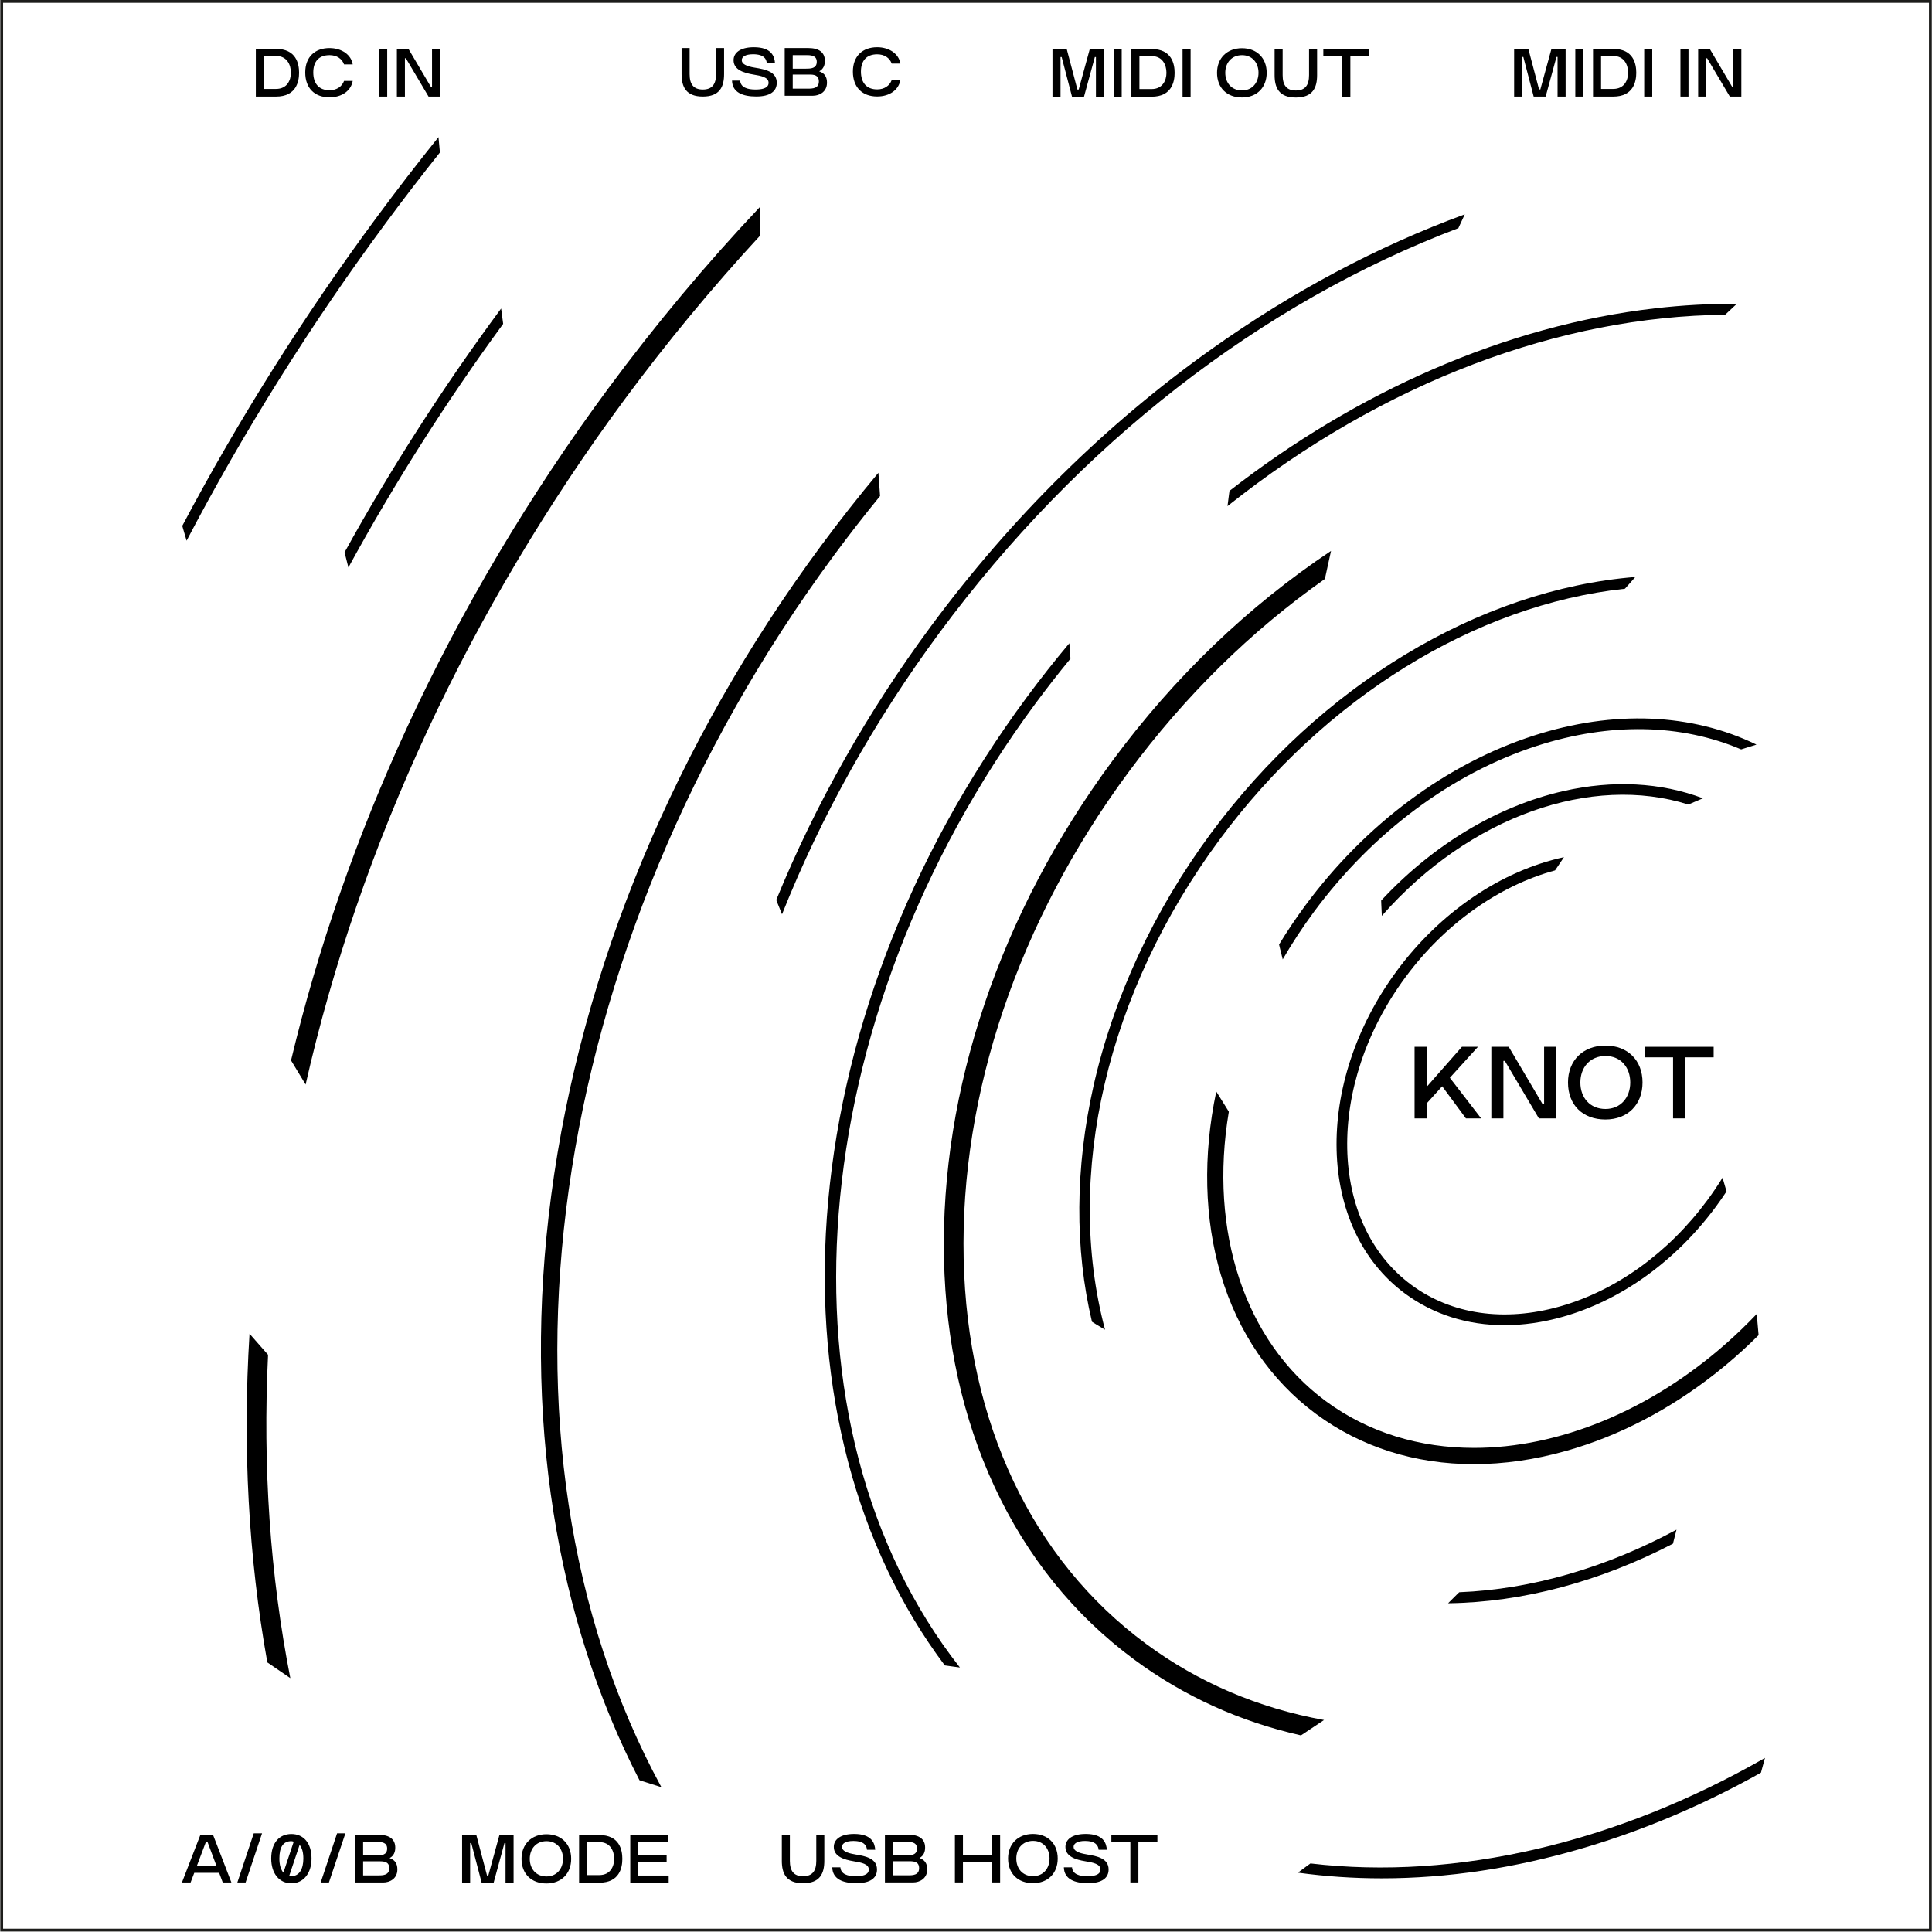 <?xml version="1.0" encoding="UTF-8" standalone="no"?>
<!-- Generator: Adobe Illustrator 28.0.0, SVG Export Plug-In . SVG Version: 6.00 Build 0)  -->

<svg
   version="1.1"
   x="0px"
   y="0px"
   viewBox="0 0 226.772 226.772"
   xml:space="preserve"
   id="svg41"
   sodipodi:docname="6x6-chaos-front.svg"
   width="60mm"
   height="60mm"
   inkscape:version="1.3.2 (091e20e, 2023-11-25, custom)"
   xmlns:inkscape="http://www.inkscape.org/namespaces/inkscape"
   xmlns:sodipodi="http://sodipodi.sourceforge.net/DTD/sodipodi-0.dtd"
   xmlns="http://www.w3.org/2000/svg"
   xmlns:svg="http://www.w3.org/2000/svg"><defs
   id="defs41" /><sodipodi:namedview
   id="namedview41"
   pagecolor="#ffffff"
   bordercolor="#000000"
   borderopacity="0.25"
   inkscape:showpageshadow="2"
   inkscape:pageopacity="0.0"
   inkscape:pagecheckerboard="0"
   inkscape:deskcolor="#d1d1d1"
   inkscape:zoom="2.413588"
   inkscape:cx="180.2296"
   inkscape:cy="138.59035"
   inkscape:window-width="1920"
   inkscape:window-height="1137"
   inkscape:window-x="1912"
   inkscape:window-y="-8"
   inkscape:window-maximized="1"
   inkscape:current-layer="svg41"
   inkscape:document-units="mm" />
<style
   type="text/css"
   id="style1">
	.st0{fill:#1D1D1B;}
</style>

<g
   id="g42"
   transform="matrix(1.333,0,0,1.333,-0.011,2.1026043e-4)"><g
     id="Layer_1">
	<path
   d="m 148.676,70.842 c -8.486,-2.684 -19.226,0.978 -26.99,9.801 l -0.046,-0.975 -0.014,-0.368 c 4.545,-4.898 10.205,-8.307 16.032,-9.639 4.381,-1.001 8.609,-0.767 12.301,0.632"
   id="path1" />
	<path
   d="m 96.161,116.385 c -1.528,-6.413 -1.485,-13.568 0.135,-20.763 1.749,-7.772 5.324,-15.464 10.339,-22.246 9.625,-13.018 23.596,-21.456 37.374,-22.572 l -0.586,0.665 -0.334,0.371 C 129.905,53.25 116.627,61.451 107.395,73.938 97.47,87.361 93.701,103.491 97.312,117.086 l -0.805,-0.483 -0.345,-0.217"
   id="path2" />
	<path
   d="m 114.564,152.809 0.821,-0.547 1.212,-0.807 c -5.809,-1.055 -11.085,-3.312 -15.681,-6.711 -10.031,-7.417 -15.732,-19.459 -16.053,-33.908 -0.322,-14.532 4.83,-29.743 14.506,-42.831 4.957,-6.705 10.767,-12.423 17.288,-17.018 0.004,-0.003 0.009,-0.006 0.013,-0.009 l 0.264,-1.205 0.277,-1.265 c -7.306,4.873 -13.777,11.086 -19.235,18.467 -9.904,13.395 -15.176,28.986 -14.845,43.9 0.161,7.279 1.65,14.004 4.425,19.989 2.882,6.217 7.031,11.355 12.33,15.273 4.352,3.217 9.282,5.458 14.678,6.672"
   id="path3" />
	<path
   d="m 83.203,146.648 c -7.789,-10.367 -11.473,-24.339 -10.385,-39.472 0.555,-7.717 2.31,-15.521 5.216,-23.194 3.006,-7.937 7.175,-15.538 12.39,-22.591 1.197,-1.619 2.456,-3.217 3.744,-4.75 l 0.05,0.655 0.05,0.702 c -1.058,1.287 -2.094,2.613 -3.085,3.954 -20.591,27.85 -23.388,63.548 -6.649,84.88 l -0.79,-0.107 -0.542,-0.077"
   id="path4" />
	<path
   d="M 128.424,20.089 C 111.016,26.686 94.997,39.127 82.738,55.708 77,63.469 72.334,71.812 68.87,80.507 l -0.369,-0.908 -0.139,-0.357 c 3.454,-8.44 8.032,-16.542 13.617,-24.095 7.081,-9.578 15.404,-17.796 24.736,-24.426 7.119,-5.058 14.588,-9.029 22.274,-11.849"
   id="path5" />
	<path
   d="m 56.316,156.756 c -3.674,-7.113 -6.216,-15.022 -7.563,-23.53 -1.412,-8.923 -1.482,-18.33 -0.209,-27.961 2.641,-19.976 10.867,-39.773 23.789,-57.25 1.607,-2.174 3.297,-4.322 5.022,-6.384 l 0.112,1.546 0.035,0.5 c -1.381,1.689 -2.733,3.427 -4.03,5.181 C 47.898,83.45 41.778,127.058 58.246,157.371 l -1.658,-0.524 -0.272,-0.091"
   id="path6" />
	<path
   d="m 25.635,93.373 c 2.366,-9.894 5.794,-19.738 10.2,-29.285 4.808,-10.417 10.784,-20.485 17.763,-29.924 4.13,-5.585 8.611,-10.946 13.32,-15.934 l 0.018,2.055 -0.002,0.466 C 62.727,25.307 58.715,30.158 54.992,35.194 41.393,53.586 31.686,74.439 26.919,95.498 l -1.093,-1.81 -0.191,-0.314"
   id="path7" />
	<path
   d="m 30.349,48.634 c 4.082,-7.397 8.7,-14.59 13.786,-21.468 l 0.149,1.12 0.03,0.232 c -5.072,6.933 -9.622,14.108 -13.627,21.449"
   id="path8" />
	<path
   d="m 16.06,46.302 c 4.968,-9.387 10.735,-18.538 17.149,-27.214 1.75,-2.367 3.57,-4.727 5.41,-7.016 l 0.103,1.104 0.019,0.256 c -1.623,2.037 -3.225,4.125 -4.772,6.218 C 27.386,28.554 21.488,37.961 16.44,47.609 l -0.307,-1.045 -0.073,-0.262"
   id="path9" />
	<path
   d="m 152.037,104.909 c -0.298,0.453 -0.61,0.901 -0.936,1.343 -3.548,4.799 -8.336,8.243 -13.483,9.697 -1.752,0.495 -3.476,0.74 -5.135,0.74 -3.255,1.5e-4 -6.263,-0.943 -8.761,-2.789 -7.745,-5.726 -8.066,-18.475 -0.714,-28.418 3.814,-5.159 9.178,-8.805 14.714,-10.004 l -0.525,0.784 -0.26,0.38 c -4.963,1.35 -9.717,4.732 -13.169,9.401 -7.042,9.524 -6.81,21.68 0.516,27.096 3.53,2.61 8.175,3.285 13.077,1.9 4.946,-1.397 9.556,-4.718 12.98,-9.349 0.48,-0.649 0.929,-1.313 1.345,-1.989"
   id="path10" />
	<path
   d="m 153.324,65.988 c -5.283,-2.256 -11.561,-2.384 -17.969,-0.317 -7.483,2.413 -14.461,7.606 -19.648,14.622 -0.995,1.346 -1.919,2.754 -2.748,4.185 l -0.239,-0.956 -0.083,-0.353 c 0.714,-1.174 1.489,-2.327 2.31,-3.438 5.304,-7.174 12.448,-12.486 20.118,-14.959 7.027,-2.266 13.918,-1.974 19.608,0.794"
   id="path11" />
	<path
   d="m 128.501,140.203 c 6.393,-0.256 12.947,-2.173 19.131,-5.507 l -0.313,1.233 c -6.416,3.325 -13.204,5.16 -19.8,5.245 l 0.746,-0.743 0.236,-0.228"
   id="path12" />
	<path
   d="m 115.4,164.086 c 12.855,1.512 27.002,-1.824 40.022,-9.293 l -0.355,1.301 c -5.07,2.841 -10.311,5.064 -15.667,6.642 -6.017,1.772 -11.949,2.662 -17.716,2.662 -2.496,0 -4.96,-0.167 -7.388,-0.5 l 0.838,-0.62 0.266,-0.191"
   id="path13" />
	<path
   d="m 151.912,27.716 c -14.437,0.129 -29.991,5.847 -43.816,16.849 l 0.104,-0.811 c -0.002,0.012 0.071,-0.53 0.071,-0.53 5.642,-4.391 11.663,-7.99 17.908,-10.705 6.461,-2.809 13.03,-4.614 19.524,-5.366 2.453,-0.284 4.868,-0.416 7.238,-0.399"
   id="path14" />
	<path
   d="m 151.953,120.218 c 1,-0.833 1.971,-1.717 2.908,-2.651 l -0.165,-1.865 c -0.873,0.919 -1.776,1.788 -2.703,2.606 l 3e-5,-5.3e-4 c -6.738,5.946 -14.757,9.186 -22.19,9.185 -4.763,0 -9.286,-1.331 -13.075,-4.132 -7.098,-5.248 -10.294,-14.907 -8.516,-25.465 l -0.066,-0.117 -1.039,-1.664 c -1.192,5.643 -1.054,11.218 0.399,16.122 1.507,5.085 4.404,9.326 8.378,12.264 3.963,2.93 8.737,4.426 13.903,4.426 2.634,-1.5e-4 5.37,-0.389 8.151,-1.175 4.624,-1.306 9.066,-3.626 13.073,-6.774 h 0.004 c 0.025,-0.019 0.049,-0.04 0.073,-0.059 0.29,-0.229 0.579,-0.462 0.864,-0.7 z"
   id="path15" />
	<path
   d="m 23.549,146.383 c -1.661,-9.246 -2.189,-18.97 -1.569,-28.943 l 1.632,1.857 c -0.478,9.831 0.18,19.396 1.96,28.47"
   id="path16" />
	<g
   id="Réteg_9_másolat_00000114756325506769906070000009918022602752317574_">
		<path
   class="st0"
   d="M 169.862,0.249 V 169.829 H 0.282 V 0.249 H 169.862 m 0.25,-0.25 H 0.032 V 170.079 H 170.112 V -6.308e-4 Z"
   id="path17" />
	</g>
</g><g
     id="Layer_2">
	<g
   id="g41">
		<path
   d="m 26.344,6.402 c 0,-0.78 -0.246,-2.099 -2.033,-2.099 h -1.775 v 4.198 h 1.775 c 1.787,0 2.033,-1.325 2.033,-2.099 z m -3.101,-1.476 h 1.067 c 0.965,0 1.313,0.768 1.313,1.476 0,0.671 -0.342,1.427 -1.313,1.427 h -1.067 z"
   id="path18" />
		<path
   d="m 29.026,4.854 c 0.647,0 1.097,0.324 1.277,0.815 H 31.065 C 30.939,4.831 30.106,4.231 29.021,4.231 c -1.29,0 -2.135,0.792 -2.135,2.146 0,1.385 0.827,2.189 2.135,2.189 1.097,0 1.895,-0.576 2.045,-1.445 h -0.762 c -0.174,0.486 -0.636,0.822 -1.277,0.822 -0.954,0 -1.433,-0.606 -1.433,-1.565 0,-0.947 0.479,-1.523 1.433,-1.523 z"
   id="path19" />
		<rect
   x="33.396"
   y="4.303"
   width="0.708"
   height="4.198"
   id="rect19" />
		<polygon
   points="37.744,8.5 38.757,8.5 38.757,4.303 38.05,4.303 38.05,7.673 37.966,7.673 35.975,4.303 34.956,4.303 34.956,8.5 35.663,8.5 35.663,5.13 35.747,5.13 "
   id="polygon19" />
		<path
   d="m 63.06,6.525 c 0,0.881 -0.336,1.355 -1.163,1.355 -0.828,0 -1.164,-0.474 -1.164,-1.355 v -2.297 h -0.708 v 2.297 c 0,1.097 0.372,1.973 1.871,1.973 1.499,0 1.871,-0.875 1.871,-1.973 v -2.297 h -0.708 z"
   id="path20" />
		<path
   d="m 66.469,5.956 c -0.75,-0.12 -1.146,-0.33 -1.146,-0.66 0,-0.282 0.3,-0.521 1.001,-0.521 0.971,0 1.175,0.438 1.199,0.773 h 0.726 c -0.042,-0.576 -0.294,-1.391 -1.859,-1.391 -1.229,0 -1.787,0.51 -1.787,1.139 0,0.857 0.912,1.127 1.745,1.266 0.696,0.114 1.337,0.24 1.337,0.726 0,0.521 -0.678,0.593 -1.146,0.593 -0.726,0 -1.313,-0.186 -1.355,-0.785 H 64.466 c 0.03,1.049 0.947,1.397 2.135,1.397 1.259,0 1.805,-0.486 1.805,-1.205 0,-0.959 -0.959,-1.176 -1.937,-1.332 z"
   id="path21" />
		<path
   d="m 72.145,6.279 c 0.372,-0.204 0.498,-0.54 0.498,-0.923 0,-0.75 -0.528,-1.127 -1.451,-1.127 h -2.087 v 4.198 h 2.489 c 0.54,0 1.235,-0.318 1.235,-1.151 0,-0.498 -0.204,-0.833 -0.684,-0.996 z M 69.812,4.852 h 1.14 c 0.414,0 0.977,0 0.977,0.588 0,0.594 -0.54,0.605 -0.935,0.605 h -1.182 z m 1.343,2.951 h -1.343 v -1.241 h 1.469 c 0.402,0 0.833,0.048 0.833,0.611 0,0.612 -0.552,0.63 -0.959,0.63 z"
   id="path22" />
		<path
   d="m 79.29,7.047 h -0.762 c -0.174,0.486 -0.636,0.822 -1.277,0.822 -0.954,0 -1.433,-0.606 -1.433,-1.565 0,-0.947 0.479,-1.523 1.433,-1.523 0.647,0 1.097,0.324 1.277,0.815 h 0.762 C 79.164,4.756 78.33,4.157 77.245,4.157 c -1.29,0 -2.135,0.792 -2.135,2.146 0,1.385 0.827,2.189 2.135,2.189 1.097,0 1.895,-0.576 2.045,-1.445 z"
   id="path23" />
		<polygon
   points="94.879,7.882 93.938,4.314 92.684,4.314 92.684,8.512 93.392,8.512 93.392,5.022 93.493,5.022 94.405,8.512 95.46,8.512 96.414,5.022 96.51,5.022 96.51,8.512 97.218,8.512 97.218,4.314 95.97,4.314 94.992,7.882 "
   id="polygon23" />
		<rect
   x="98.072"
   y="4.314"
   width="0.707"
   height="4.198"
   id="rect23" />
		<path
   d="M 101.406,4.314 H 99.632 V 8.512 h 1.774 c 1.787,0 2.033,-1.325 2.033,-2.099 0,-0.78 -0.246,-2.099 -2.033,-2.099 z m 0,3.526 h -1.067 v -2.903 h 1.067 c 0.966,0 1.313,0.768 1.313,1.476 0,0.671 -0.342,1.427 -1.313,1.427 z"
   id="path24" />
		<rect
   x="104.138"
   y="4.314"
   width="0.708"
   height="4.198"
   id="rect24" />
		<path
   d="m 109.369,4.243 c -1.313,0 -2.195,0.875 -2.195,2.165 0,1.319 0.863,2.171 2.195,2.171 1.307,0 2.177,-0.87 2.177,-2.171 0,-1.307 -0.876,-2.165 -2.177,-2.165 z m 0.006,3.718 c -0.918,0 -1.476,-0.666 -1.476,-1.553 0,-0.875 0.558,-1.553 1.476,-1.553 0.911,0 1.451,0.684 1.451,1.553 0,0.875 -0.558,1.553 -1.451,1.553 z"
   id="path25" />
		<path
   d="m 115.277,6.611 c 0,0.881 -0.336,1.355 -1.163,1.355 -0.827,0 -1.163,-0.474 -1.163,-1.355 v -2.297 h -0.708 v 2.297 c 0,1.097 0.372,1.973 1.871,1.973 1.499,0 1.871,-0.875 1.871,-1.973 v -2.297 h -0.708 z"
   id="path26" />
		<polygon
   points="116.534,4.932 118.207,4.932 118.207,8.512 118.914,8.512 118.914,4.932 120.588,4.932 120.588,4.314 116.534,4.314 "
   id="polygon26" />
		<polygon
   points="135.055,8.501 136.11,8.501 137.063,5.011 137.159,5.011 137.159,8.501 137.867,8.501 137.867,4.303 136.62,4.303 135.643,7.871 135.528,7.871 134.587,4.303 133.334,4.303 133.334,8.501 134.041,8.501 134.041,5.011 134.144,5.011 "
   id="polygon27" />
		<rect
   x="138.722"
   y="4.303"
   width="0.708"
   height="4.198"
   id="rect27" />
		<path
   d="m 144.089,6.402 c 0,-0.78 -0.245,-2.099 -2.032,-2.099 h -1.775 v 4.198 h 1.775 c 1.787,0 2.032,-1.325 2.032,-2.099 z m -3.1,-1.476 h 1.067 c 0.965,0 1.313,0.768 1.313,1.476 0,0.671 -0.342,1.427 -1.313,1.427 h -1.067 z"
   id="path27" />
		<rect
   x="144.788"
   y="4.303"
   width="0.707"
   height="4.198"
   id="rect28" />
		<rect
   x="147.979"
   y="4.303"
   width="0.708"
   height="4.198"
   id="rect29" />
		<polygon
   points="150.331,5.131 152.328,8.501 153.341,8.501 153.341,4.303 152.634,4.303 152.634,7.673 152.55,7.673 150.559,4.303 149.539,4.303 149.539,8.501 150.247,8.501 150.247,5.131 "
   id="polygon29" />
		<polygon
   points="126.999,95.65 129.088,98.478 130.429,98.478 127.674,94.903 130.149,92.176 128.736,92.176 125.631,95.704 125.631,92.176 124.568,92.176 124.568,98.478 125.631,98.478 125.631,97.163 "
   id="polygon30" />
		<polygon
   points="135.514,98.478 137.035,98.478 137.035,92.176 135.973,92.176 135.973,97.235 135.847,97.235 132.857,92.176 131.327,92.176 131.327,98.478 132.39,98.478 132.39,93.418 132.516,93.418 "
   id="polygon31" />
		<path
   d="m 141.372,92.067 c -1.972,0 -3.295,1.314 -3.295,3.25 0,1.98 1.296,3.259 3.295,3.259 1.962,0 3.268,-1.306 3.268,-3.259 0,-1.963 -1.314,-3.25 -3.268,-3.25 z m 0.009,5.582 c -1.378,0 -2.215,-1 -2.215,-2.332 0,-1.314 0.837,-2.332 2.215,-2.332 1.368,0 2.179,1.026 2.179,2.332 0,1.314 -0.837,2.332 -2.179,2.332 z"
   id="path31" />
		<polygon
   points="144.817,93.103 147.329,93.103 147.329,98.478 148.392,98.478 148.392,93.103 150.903,93.103 150.903,92.176 144.817,92.176 "
   id="polygon32" />
		<path
   d="m 17.655,161.565 -1.625,4.198 h 0.762 l 0.324,-0.852 h 2.189 l 0.318,0.852 h 0.762 l -1.619,-4.198 z m -0.306,2.723 0.792,-2.099 h 0.138 l 0.786,2.099 z"
   id="path32" />
		<polygon
   points="20.908,165.764 21.633,165.764 23.084,161.434 22.353,161.434 "
   id="polygon33" />
		<path
   d="m 25.665,161.494 c -1.067,0 -1.775,0.785 -1.775,2.164 0,1.283 0.689,2.177 1.775,2.177 1.067,0 1.775,-0.894 1.775,-2.177 0,-1.379 -0.708,-2.164 -1.775,-2.164 z m -1.056,2.164 c 0,-1.013 0.336,-1.535 1.056,-1.535 0.08,0 0.138,0.031 0.208,0.045 l -0.91,2.727 c -0.237,-0.272 -0.354,-0.703 -0.354,-1.237 z m 1.056,1.548 c -0.069,0 -0.131,-0.011 -0.192,-0.022 l 0.915,-2.731 c 0.215,0.257 0.332,0.651 0.332,1.205 0,0.899 -0.348,1.548 -1.055,1.548 z"
   id="path33" />
		<polygon
   points="28.246,165.764 28.971,165.764 30.422,161.434 29.691,161.434 "
   id="polygon34" />
		<path
   d="m 34.315,163.616 c 0.372,-0.203 0.498,-0.539 0.498,-0.923 0,-0.75 -0.528,-1.128 -1.451,-1.128 h -2.087 v 4.198 h 2.489 c 0.54,0 1.235,-0.318 1.235,-1.151 0,-0.498 -0.204,-0.834 -0.684,-0.996 z m -2.333,-1.427 h 1.14 c 0.414,0 0.977,0 0.977,0.588 0,0.594 -0.54,0.605 -0.936,0.605 H 31.983 Z m 1.343,2.95 H 31.983 v -1.241 h 1.469 c 0.402,0 0.833,0.048 0.833,0.611 -1e-6,0.612 -0.552,0.63 -0.959,0.63 z"
   id="path34" />
		<polygon
   points="42.42,165.782 43.475,165.782 44.429,162.292 44.524,162.292 44.524,165.782 45.232,165.782 45.232,161.585 43.985,161.585 43.007,165.152 42.894,165.152 41.952,161.585 40.699,161.585 40.699,165.782 41.406,165.782 41.406,162.292 41.508,162.292 "
   id="polygon35" />
		<path
   d="m 48.126,161.513 c -1.313,0 -2.195,0.876 -2.195,2.165 0,1.319 0.863,2.171 2.195,2.171 1.307,0 2.177,-0.87 2.177,-2.171 0,-1.308 -0.875,-2.165 -2.177,-2.165 z m 0.006,3.718 c -0.917,0 -1.475,-0.665 -1.475,-1.553 0,-0.876 0.558,-1.554 1.475,-1.554 0.912,0 1.451,0.685 1.451,1.554 0,0.875 -0.558,1.553 -1.451,1.553 z"
   id="path35" />
		<path
   d="m 52.775,161.585 h -1.775 v 4.197 h 1.775 c 1.787,0 2.033,-1.325 2.033,-2.099 0,-0.779 -0.246,-2.099 -2.033,-2.099 z m 0,3.526 h -1.067 v -2.903 h 1.067 c 0.965,0 1.313,0.768 1.313,1.476 0,0.672 -0.342,1.428 -1.313,1.428 z"
   id="path36" />
		<polygon
   points="55.506,165.782 58.889,165.782 58.889,165.152 56.214,165.152 56.214,163.966 58.708,163.966 58.708,163.348 56.214,163.348 56.214,162.202 58.864,162.202 58.864,161.585 55.506,161.585 "
   id="polygon36" />
		<path
   d="m 71.887,163.856 c 0,0.882 -0.336,1.355 -1.163,1.355 -0.828,0 -1.164,-0.474 -1.164,-1.355 v -2.297 h -0.708 v 2.297 c 0,1.098 0.372,1.973 1.871,1.973 1.499,0 1.871,-0.875 1.871,-1.973 v -2.297 h -0.708 z"
   id="path37" />
		<path
   d="m 75.295,163.287 c -0.75,-0.12 -1.146,-0.33 -1.146,-0.66 0,-0.281 0.3,-0.521 1.001,-0.521 0.971,0 1.175,0.438 1.199,0.773 h 0.726 c -0.042,-0.575 -0.294,-1.391 -1.859,-1.391 -1.229,0 -1.787,0.51 -1.787,1.139 0,0.857 0.912,1.128 1.745,1.266 0.696,0.114 1.337,0.24 1.337,0.726 0,0.521 -0.678,0.594 -1.146,0.594 -0.726,0 -1.313,-0.186 -1.355,-0.785 H 73.292 c 0.03,1.049 0.947,1.396 2.135,1.396 1.259,0 1.805,-0.485 1.805,-1.205 10e-7,-0.959 -0.959,-1.176 -1.937,-1.331 z"
   id="path38" />
		<path
   d="m 80.971,163.61 c 0.372,-0.203 0.498,-0.539 0.498,-0.923 0,-0.75 -0.528,-1.128 -1.451,-1.128 h -2.087 v 4.198 h 2.489 c 0.54,0 1.235,-0.318 1.235,-1.151 0,-0.498 -0.204,-0.834 -0.684,-0.996 z m -2.333,-1.427 h 1.14 c 0.414,0 0.977,0 0.977,0.588 0,0.594 -0.54,0.605 -0.935,0.605 h -1.182 z m 1.343,2.95 h -1.343 v -1.241 h 1.469 c 0.402,0 0.833,0.048 0.833,0.611 0,0.612 -0.552,0.63 -0.959,0.63 z"
   id="path39" />
		<polygon
   points="87.366,165.758 88.074,165.758 88.074,161.56 87.366,161.56 87.366,163.347 84.8,163.347 84.8,161.56 84.092,161.56 84.092,165.758 84.8,165.758 84.8,163.965 87.366,163.965 "
   id="polygon39" />
		<path
   d="m 90.968,161.488 c -1.313,0 -2.195,0.875 -2.195,2.164 0,1.319 0.863,2.171 2.195,2.171 1.307,0 2.177,-0.869 2.177,-2.171 0,-1.307 -0.876,-2.164 -2.177,-2.164 z m 0.006,3.718 c -0.918,0 -1.476,-0.666 -1.476,-1.554 0,-0.875 0.558,-1.553 1.476,-1.553 0.911,0 1.451,0.684 1.451,1.553 0,0.876 -0.558,1.554 -1.451,1.554 z"
   id="path40" />
		<path
   d="m 95.689,163.287 c -0.75,-0.12 -1.146,-0.33 -1.146,-0.66 0,-0.281 0.3,-0.521 1.002,-0.521 0.971,0 1.175,0.438 1.199,0.773 h 0.726 c -0.042,-0.575 -0.294,-1.391 -1.859,-1.391 -1.229,0 -1.787,0.51 -1.787,1.139 0,0.857 0.912,1.128 1.745,1.266 0.696,0.114 1.338,0.24 1.338,0.726 0,0.521 -0.678,0.594 -1.146,0.594 -0.726,0 -1.313,-0.186 -1.355,-0.785 h -0.72 c 0.03,1.049 0.947,1.396 2.135,1.396 1.26,0 1.805,-0.485 1.805,-1.205 1e-6,-0.959 -0.959,-1.176 -1.937,-1.331 z"
   id="path41" />
		<polygon
   points="97.869,162.178 99.542,162.178 99.542,165.758 100.249,165.758 100.249,162.178 101.923,162.178 101.923,161.56 97.869,161.56 "
   id="polygon41" />
	</g>
</g></g>
</svg>
